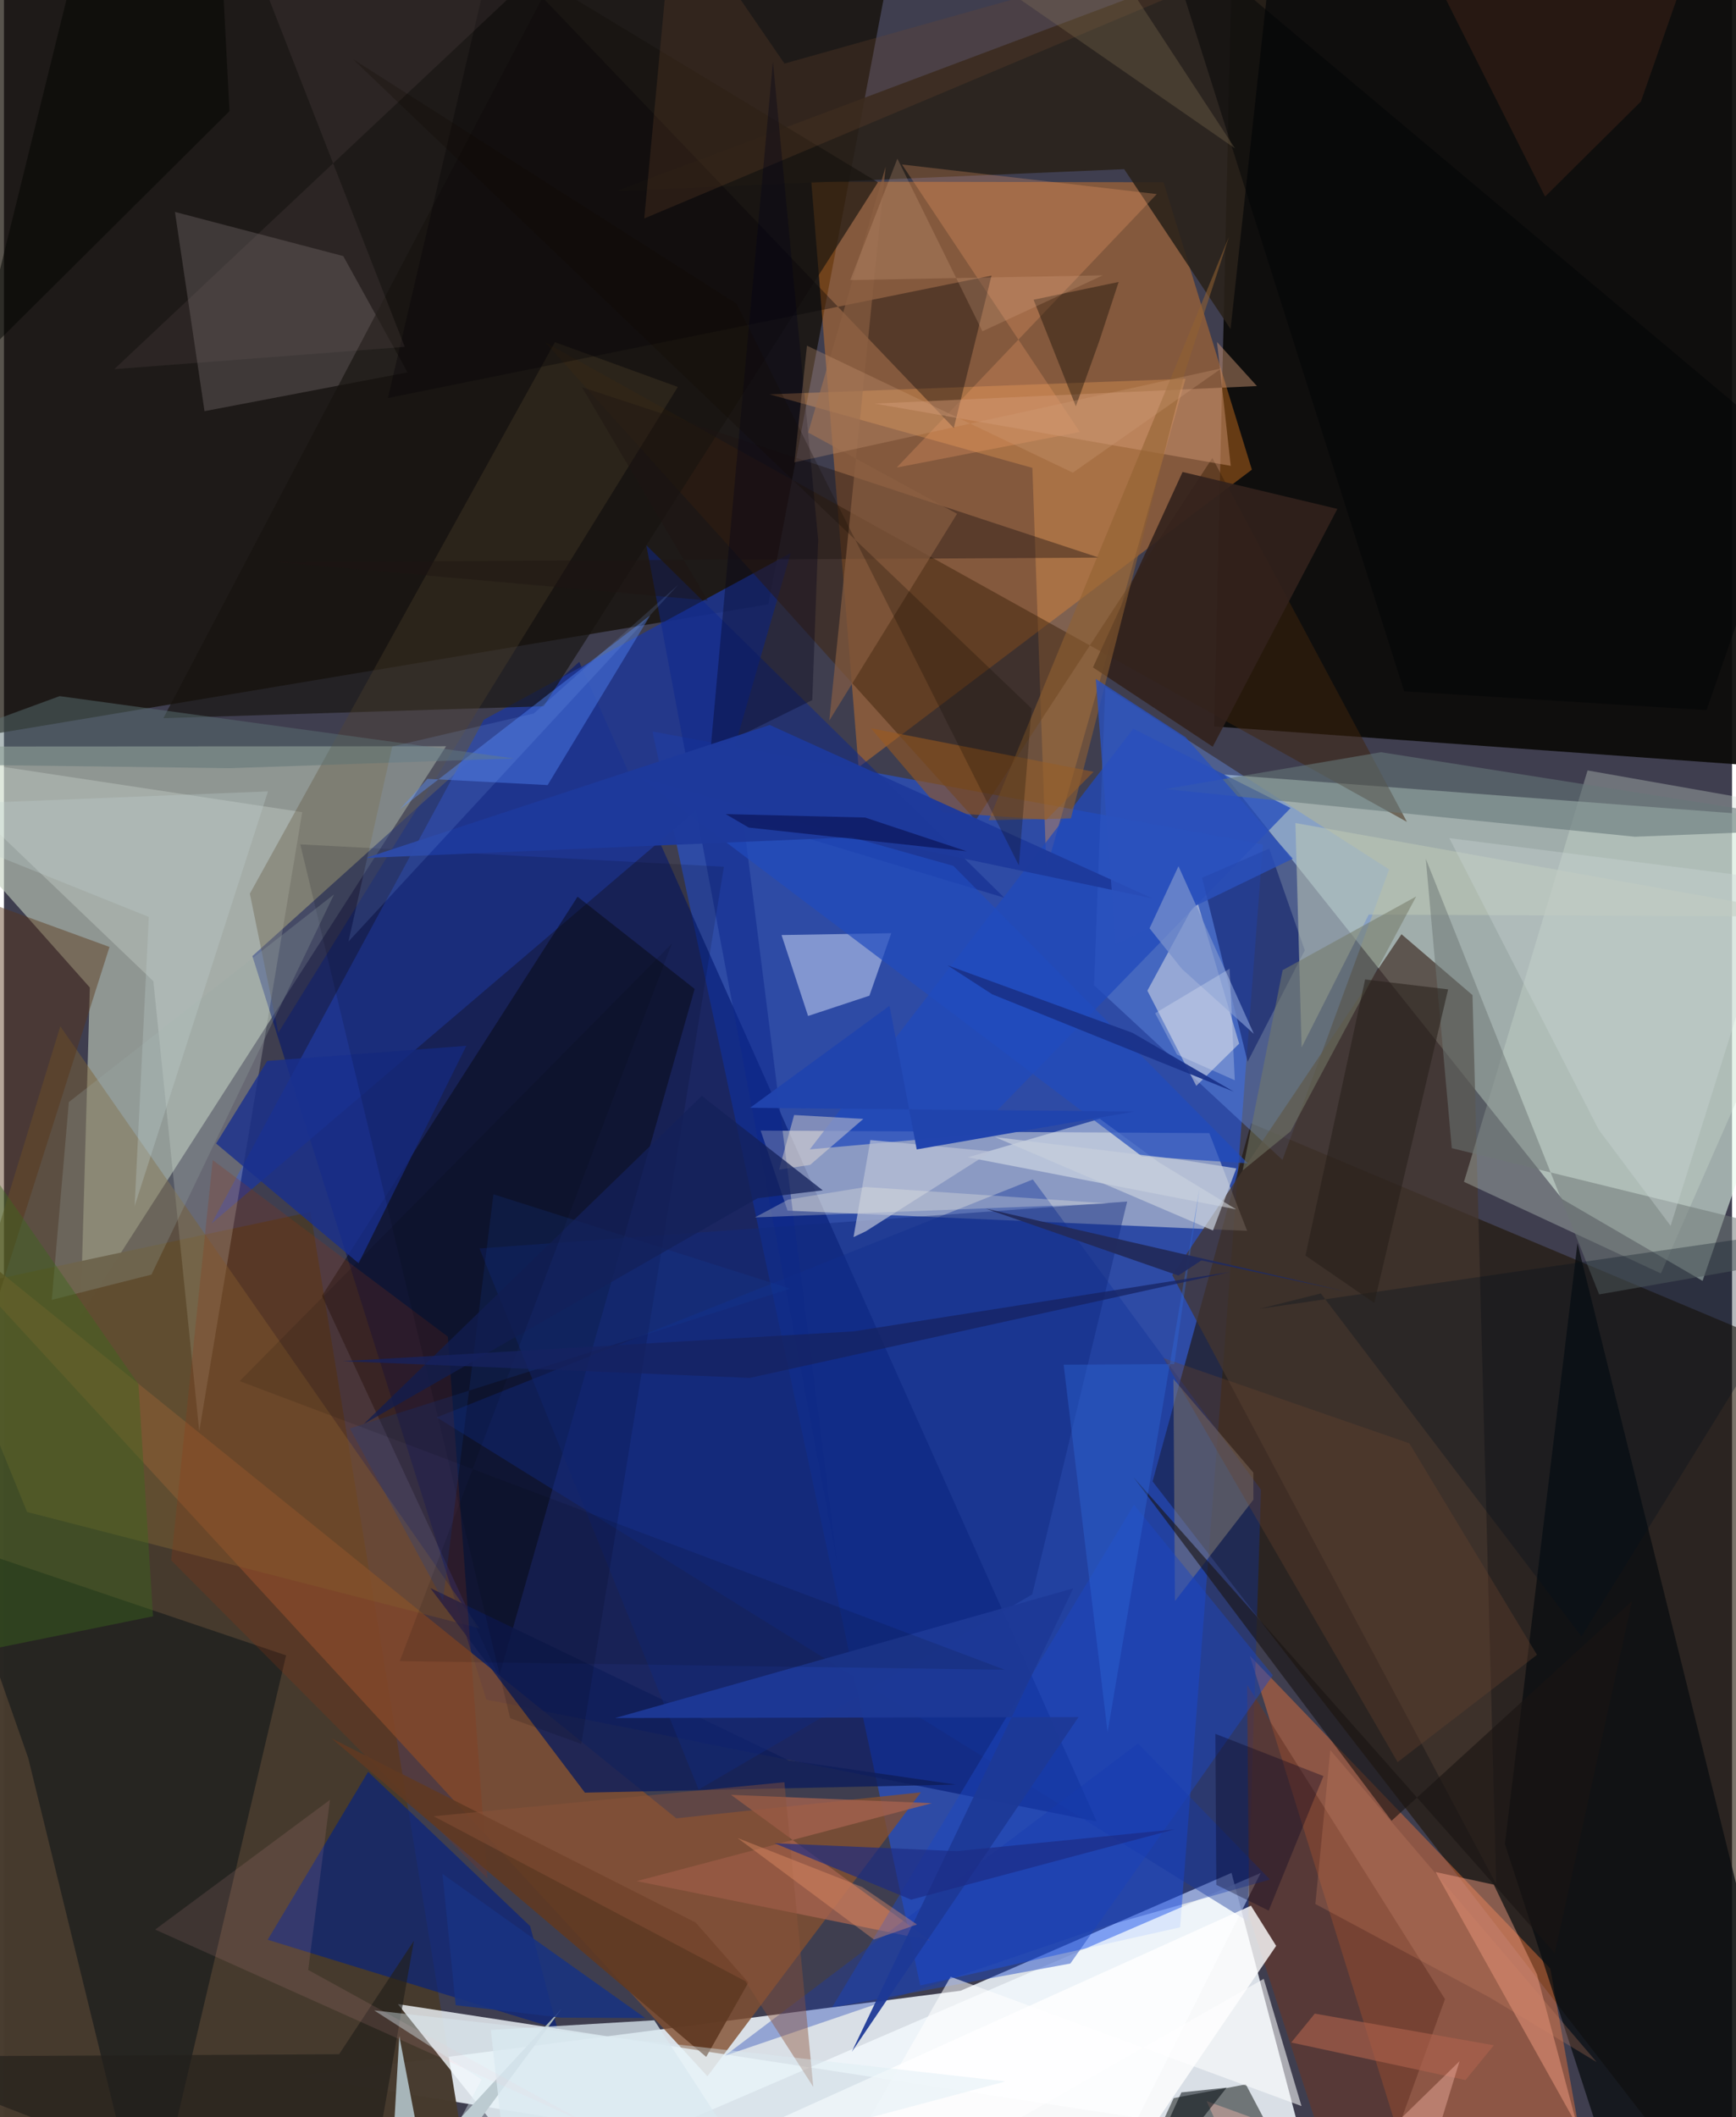 <svg xmlns="http://www.w3.org/2000/svg" width="228" height="278" viewBox="0 0 836 1024"><path fill="#3f3e4f" d="M0 0h836v1024H0z"/><path fill="#f1f8fd" fill-opacity=".863" d="M462.836 962.843l131.025-57.006L641.244 1086l-498.604-81.867z"/><path fill="#e6fbec" fill-opacity=".584" d="M821.743 619.516l-67.798-39.47L590.372 374.64 898 398.01z"/><path fill="#1d59ff" fill-opacity=".486" d="M609.049 408.449L569 932.189l-125.723 28.103L313.74 353.808z"/><path fill="#0d0c0a" fill-opacity=".945" d="M595.11-62l-9.646 413.341L898 374.011V-62z"/><path fill="#c2d0bd" fill-opacity=".608" d="M41.547 477.63l-4.495 158.686 176.835-275.381-275.887.158z"/><path fill="#100a00" fill-opacity=".698" d="M6.59-58.562L-62 364.506l431.797-72.21L437.267-62z"/><path fill="#1e1100" fill-opacity=".588" d="M841.73 1086l20.313-434.022-258.742-108.68-47.627 173.211z"/><path fill="#f98720" fill-opacity=".376" d="M390.565 87.839l170.42.311 42.718 139.003-190.272 143.96z"/><path fill="#00166f" fill-opacity=".576" d="M120.18 462.42l158.128-142.317L528.642 881l-295.28-58.95z"/><path fill="#f8f7e7" fill-opacity=".459" d="M601.398 595.32l-222.326-9.762-13-38.727 217.043 1.216z"/><path fill="#463a2d" fill-opacity=".984" d="M148.26 586.197L-62 631.187-7.316 1086l231.99-33.126z"/><path fill="#824f31" fill-opacity=".808" d="M443.57 866.888l-118.333 12.567L-62 566.607l402.316 437.606z"/><path fill="#eb743a" fill-opacity=".451" d="M691.36 1086l-88.667-285.217 145.381 151.355 17.477 98.05z"/><path fill="#f3fafd" fill-opacity=".788" d="M259.787 1056.06l348.176-150.165-59.367 118.428-358.03-55.017z"/><path fill="#6791e9" fill-opacity=".404" d="M527.358 476.513l5.435-144.237 137.305 88.236-51.588 140.49z"/><path fill="#1f3896" fill-opacity=".831" d="M232.14 348.1l148.465-80.625-32.765 113.36-247.415 210.94z"/><path fill="#070300" fill-opacity=".408" d="M239.479 811.15l94.663-332.834-56.655-44.616-123.629 193.016z"/><path fill="#45352d" fill-opacity=".733" d="M721.915 911.31l-11.477-430.013-34.355-29.443-110.884 164.878z"/><path fill="#292219" fill-opacity=".878" d="M613.61-26.877L296.445 92.345l245.49-10.531 51.47 77.373z"/><path fill="#f2fef5" fill-opacity=".227" d="M72.28 474.581l22.207 217.7L144.3 392.806l-187.062-28.314z"/><path fill="#dd9353" fill-opacity=".408" d="M497.525 226.296l-127.156-35.571L571.63 183.2l-67.338 237.146z"/><path fill="#13339a" fill-opacity=".416" d="M209.372 685.538l288.362-115.074 110.39 150.073-6.523 208.604z"/><path fill="#002085" fill-opacity=".608" d="M127.574 938.197l48.597-81.242 78.393 74.675 13.192 49.696z"/><path fill="#0c1417" fill-opacity=".537" d="M136.498 800.646l-161.232-54.512 36.492 104.225L69.394 1086z"/><path fill="#3f240d" fill-opacity=".506" d="M261.818 165.544l208.261 231.183 114.504-175.224 94.127 176.011z"/><path fill="#090d0f" fill-opacity=".741" d="M780.627 1059.815l-54.503-167.947L761.227 601.3l112.03 452.17z"/><path fill="#cddbd0" fill-opacity=".337" d="M766.102 372.635L898 395.911l-96.42 220.02-95.263-44.316z"/><path fill="#7d6436" fill-opacity=".478" d="M11.188 731.292l218.759 56.267L27.25 496.389l-47.982 156.446z"/><path fill="#44494a" fill-opacity=".71" d="M600.775 1008.128l-34.92 6.668-7.577 16.554 83.565 54.65z"/><path fill="#4d4646" fill-opacity=".702" d="M97.024 198.87l98.233-18.761-31.112-56.252-81.426-21.358z"/><path fill="#bbc8ed" fill-opacity=".6" d="M376.175 452.249l12.835 39.146 29.677-9.82 10.58-30.217z"/><path fill="#f9f6ef" fill-opacity=".447" d="M553.158 479.15l23.65 46.052 20.748-20.434-20.538-69.618z"/><path fill="#204abd" fill-opacity=".737" d="M389.832 555.918l156.493-203.45 76.107 38.35L469.18 548.767z"/><path fill="#0f1e5b" fill-opacity=".82" d="M206.22 768.054l74.83 98.984 179.417-3.9-80.908-11.724z"/><path fill="#673628" fill-opacity=".612" d="M602.353 926.73L653.888 1086l43.24-119.082-95.72-152.016z"/><path fill="#fff" fill-opacity=".804" d="M603.271 921.719l12.185 19.435-77.855 114.18-229.67-.174z"/><path fill="#fea587" fill-opacity=".439" d="M761.076 1028.17l-19.438-73.18-20.899-43.442-28.172-6.114z"/><path fill="#16130f" fill-opacity=".643" d="M261.113 341.594l-184 5.764L264.046-7.832 422.79 88.192z"/><path fill="#56462b" fill-opacity=".302" d="M132.728 499.504l193.258-312.348-59.465-21.64-147.566 266.722z"/><path fill="#0e1f69" fill-opacity=".573" d="M629.297 459.628l-27.646 53.905-22.027-88.994 32.487-14.1z"/><path fill="#bec8b7" fill-opacity=".549" d="M660.226 442.36l-32.453 64.24-3.005-108.528 253.408 45.274z"/><path fill="#a4624e" fill-opacity=".78" d="M306.087 909.833l142.789-37.69-97.16-4.047 96.268 70.459z"/><path fill="#8c8376" fill-opacity=".486" d="M604.411 712.225l.056 13.098-37.978 49.08-.744-107.473z"/><path fill="#a7b5b9" d="M269.963 971.33l-67.375 72.802-11.33-59.286L185.39 1086z"/><path fill="#1c47c2" fill-opacity=".471" d="M613.861 810.276l-67.177-82.46-146.122 243.136 115.344-21.266z"/><path fill="#9c5a1e" fill-opacity=".561" d="M454.116 392.912l50.195 3.543 22.815-23.177-107.72-21.048z"/><path fill="#19308e" fill-opacity=".788" d="M102.625 553.079l24.75-39.954 96.317-7.31-52.116 105.183z"/><path fill="#548afe" fill-opacity=".408" d="M263.012 379.718l49.678-82.153-121.216 93.897 13.393-14.758z"/><path fill="#0c268c" fill-opacity=".502" d="M357.612 396.055l45.55 360.275-92.39-492.61 173.172 170.494z"/><path fill="#ffa670" fill-opacity=".255" d="M520.483 208.937l-88.572 17.194 125.802-132.26L434.44 79.56z"/><path fill="#6e7876" fill-opacity=".522" d="M687.838 415.327l83.873 210.74L898 603.851l-197.582-48.522z"/><path fill="#12297e" fill-opacity=".439" d="M336.062 865.538l161.386-94.38 45.94-190.024-313.364 22.694z"/><path fill="#677879" fill-opacity=".58" d="M898 400.374L666.152 363.82 561.72 381.653l227.263 23.054z"/><path fill="#923615" fill-opacity=".235" d="M233.872 908.536L80.892 754.663 101 561.103l113.72 85.386z"/><path fill="#e7ecef" fill-opacity=".494" d="M558.782 562.208l37.308 22.7-129.746-25.16 63.773-18.63z"/><path fill="#060507" fill-opacity=".361" d="M459.497 207.015l18.261-73.73-292.017 59.246 51.122-218.516z"/><path fill="#214bbe" fill-opacity=".694" d="M459.31 418.802l-151.118-42.525 242.236 182.957 51.35 3.47z"/><path fill="#1f1511" fill-opacity=".412" d="M340.46 290.452l-60.837-103.178 250.084 82.421-397.903 2.161z"/><path fill="#d29976" fill-opacity=".451" d="M606.152 186.721l-184.91 8.477 172.245 30.117-6.645-59.904z"/><path fill="#fff" fill-opacity=".565" d="M627.72 1018.633L457.968 956.09 383.594 1086l225.847-128.894z"/><path fill="#5f3922" fill-opacity=".914" d="M334.59 929.857l25.537 29.023-20.408 35.968-181.223-154.045z"/><path fill="#32221c" fill-opacity=".902" d="M526.833 322.796l57.942 38.373 60.294-115.036-74.883-17.86z"/><path fill="#000012" fill-opacity=".141" d="M348.297 419.203l-204.942-10.81 101.523 422.642 34.416 12.448z"/><path fill="#bac1d6" fill-opacity=".71" d="M410.994 598.347l5.98-2.83 60.766-38.603-58.584-5.51z"/><path fill="#d9e7ef" fill-opacity=".769" d="M235.52 981.817L247.134 1086h138.324l-70.85-108.86z"/><path fill="#8c6043" fill-opacity=".639" d="M389.069 209.212l72 39.29-61.797 100.017L426.526 80.65z"/><path fill="#000e1e" fill-opacity=".294" d="M637.079 625.598l126.11 165.875 122.822-198.83-278.522 40.362z"/><path fill="#593415" fill-opacity=".435" d="M51.057 458.002L-62 416.763v191.095l25.285 126.387z"/><path fill="#6e492e" fill-opacity=".259" d="M377.59 30.751l-53.547-77.963-14.284 152.883L707.872-62z"/><path fill="#68412f" fill-opacity=".353" d="M741.643 800.38l-67.429 51.894-113.34-195.44 119.006 41.26z"/><path fill="#153bb0" fill-opacity=".353" d="M531.02 932.134l-182.29 62.17 199.876-151.086 63.875 65.848z"/><path fill="#5b7273" fill-opacity=".478" d="M26.937 336.694l219.659 30.136-137.336 4.716L-62 369.311z"/><path fill="#000018" fill-opacity=".337" d="M341.802 362.907l49.245-24.297 2.853-77.589-21.893-231.278z"/><path fill="#9aada9" fill-opacity=".247" d="M71.35 616.482L23.134 628.69l8.266-95.661 128.3-100.475z"/><path fill="#3b671e" fill-opacity=".427" d="M-25.983 538.602L-62 808.972l134.112-27.217-7.053-112.259z"/><path fill="#191513" fill-opacity=".612" d="M546.381 714.406L750.24 944.678l37.421-170.35L671.276 880.65z"/><path fill="#1d3996" fill-opacity=".937" d="M519.835 830.495L410.179 992.37l107.11-224.136-221.635 62.719z"/><path fill="#c5cddb" fill-opacity=".725" d="M584.891 595.151l-105.38-45.166 89.535 10.862 27.132 4.274z"/><path fill="#362015" fill-opacity=".62" d="M817.44-23.865L791.927 49.08l-46.378 46.01L666.545-62z"/><path fill="#23201b" fill-opacity=".678" d="M162.132 993.568L-62 994.718 172.45 1086l25.868-147.295z"/><path fill="#af634e" fill-opacity=".6" d="M720.76 989.237l-86.617-15.325-11.388 13.978 84.31 18.148z"/><path fill="#906131" fill-opacity=".561" d="M592.611 114.58L476.455 396.698l39.7-.85 55.075-215.473z"/><path fill="#133f9d" fill-opacity=".227" d="M380.302 623.285L236.8 577.622l-24.433 196.455-45.044-83.172z"/><path fill="#eee4d5" fill-opacity=".427" d="M415.747 541.173l-25.728 22.224-15.037 2.341 7.28-26.443z"/><path fill="#100c04" fill-opacity=".396" d="M498.096 144.966l41.166-8.589-9.434 28.75-11.278 31.375z"/><path fill="#1a3189" fill-opacity=".918" d="M456.478 466.89l21.637 14.034 116.834 47.081-48.992-28.46z"/><path fill="#747a68" fill-opacity=".541" d="M683.196 433.586l-60.712 113.565-23.243 18.951 19.333-96.86z"/><path fill="#806f70" fill-opacity=".141" d="M104.233-62h204.97L53.367 178.546l140.52-10.782z"/><path fill="#251e19" fill-opacity=".541" d="M698.643 478.52l-40.151-4.796-28.859 133.553 33.3 22.91z"/><path fill="#cad6d6" fill-opacity=".357" d="M771.506 546.42l34.783 46.465 52.4-167.22-159.484-20.3z"/><path fill="#8d5338" fill-opacity=".427" d="M358.735 958.284l-150.863-79.832 169.67-16.458 13.992 147.384z"/><path fill="#1e3a9c" fill-opacity=".961" d="M414.529 404.748l-239.405 10.214 195.323-64.324 185.294 83.936z"/><path fill="#030020" fill-opacity=".333" d="M586.499 911.619l-.462-73.023 52.293 20.425-26.485 65.079z"/><path fill="#000406" fill-opacity=".463" d="M866.627 219.83L559.474-38.186 677.371 334.35l146.28 9.13z"/><path fill="#90bdff" fill-opacity=".141" d="M256.323 345.08l69.87-62.218L166.665 455.38l21.173-94.335z"/><path fill="#2b51bd" fill-opacity=".804" d="M623.491 415.319l-51.878-58.772-43.414-28.152 9.68 128.403z"/><path fill="#7991cd" fill-opacity=".737" d="M568.206 418.947l-14.012 30.046 15.608 19.585 34.856 31.445z"/><path fill="#1c2b84" fill-opacity=".659" d="M372.726 891.504l88.27 3.84 105.215-10.533-127.34 33.984z"/><path fill="#ffb0bd" fill-opacity=".114" d="M157.72 870.522L73.148 933.27l209.059 93.845-135.014-74.318z"/><path fill="#030401" fill-opacity=".498" d="M103.098-62H45.46l-58.397 237.078L109.1 53.767z"/><path fill="#d9a789" fill-opacity=".239" d="M409.426 135.455l22.787-58.74 41.145 83.524 58.224-27.069z"/><path fill="#306add" fill-opacity=".373" d="M512.651 660.044l53.51-.286 12.164-84.573-44.42 262.634z"/><path fill="#d19e7a" fill-opacity=".278" d="M589.051 178.141l-206.666 45.473 6.09-56.433 128.622 61.44z"/><path fill="#907e5d" fill-opacity=".275" d="M531.406-26.11l77.232-31.004L402.518-62l193 133.748z"/><path fill="#c1d4d4" fill-opacity=".286" d="M127.731 382.76L63.219 583.334l6.854-139.838L-62 390.37z"/><path fill="#13215a" fill-opacity=".749" d="M396.103 575.723l-58.513-45.675-163.486 158.67 190.46-109.18z"/><path fill="#ef966a" fill-opacity=".369" d="M415.156 912.695l26.533 18.1-20.803 7.31-65.984-49.12z"/><path fill="#183281" fill-opacity=".859" d="M310.24 976.053l-98.1-69.718 6.389 63.501 50.907 6.02z"/><path fill="#000100" fill-opacity=".11" d="M114.002 668L484.17 807.605l-292.685-4.18L323.116 456.39z"/><path fill="#222b5d" fill-opacity=".976" d="M475.026 584.577l174.323 40.114-70.072-15.08-11.118 7.327z"/><path fill="#d28666" fill-opacity=".247" d="M770.503 997.36l-51.715-31.222-84.374-45.245 7.236-74.438z"/><path fill="#ffbcb1" fill-opacity=".388" d="M704.18 996.927L612.955 1086l-31.125-69.757 104.76 38.064z"/><path fill="#030a10" fill-opacity=".537" d="M536.053 1086l33.541-73.967 21.925-2.335-24.569 31.116z"/><path fill="#dbecf3" fill-opacity=".412" d="M484.57 1006.696L187.618 1086l43.512-80.223-52.028-33.418z"/><path fill="#2144ad" fill-opacity=".992" d="M441.563 555.93l105.24-18.307-185.856-1.806 67.472-49.356z"/><path fill="#030337" fill-opacity=".471" d="M360.3 400.26l-11.15-6.512 67.45 1.667 49.136 16.322z"/><path fill="#100b00" fill-opacity=".255" d="M168.83 28.608l185.64 118.279 136.52 271.686 6.154-75.898z"/><path fill="#fbffff" fill-opacity=".231" d="M592.93 468.521l2.511 53.962-27.965-12.417-10.55-20.003z"/><path fill="#f5f3e5" fill-opacity=".282" d="M363.268 588.827l171.28-6.757-117.84-7.947-37.335 6.08z"/><path fill="#162360" fill-opacity=".737" d="M593 615.236l-182.014 28.712-247.128 14.415 196.945 8.082z"/></svg>